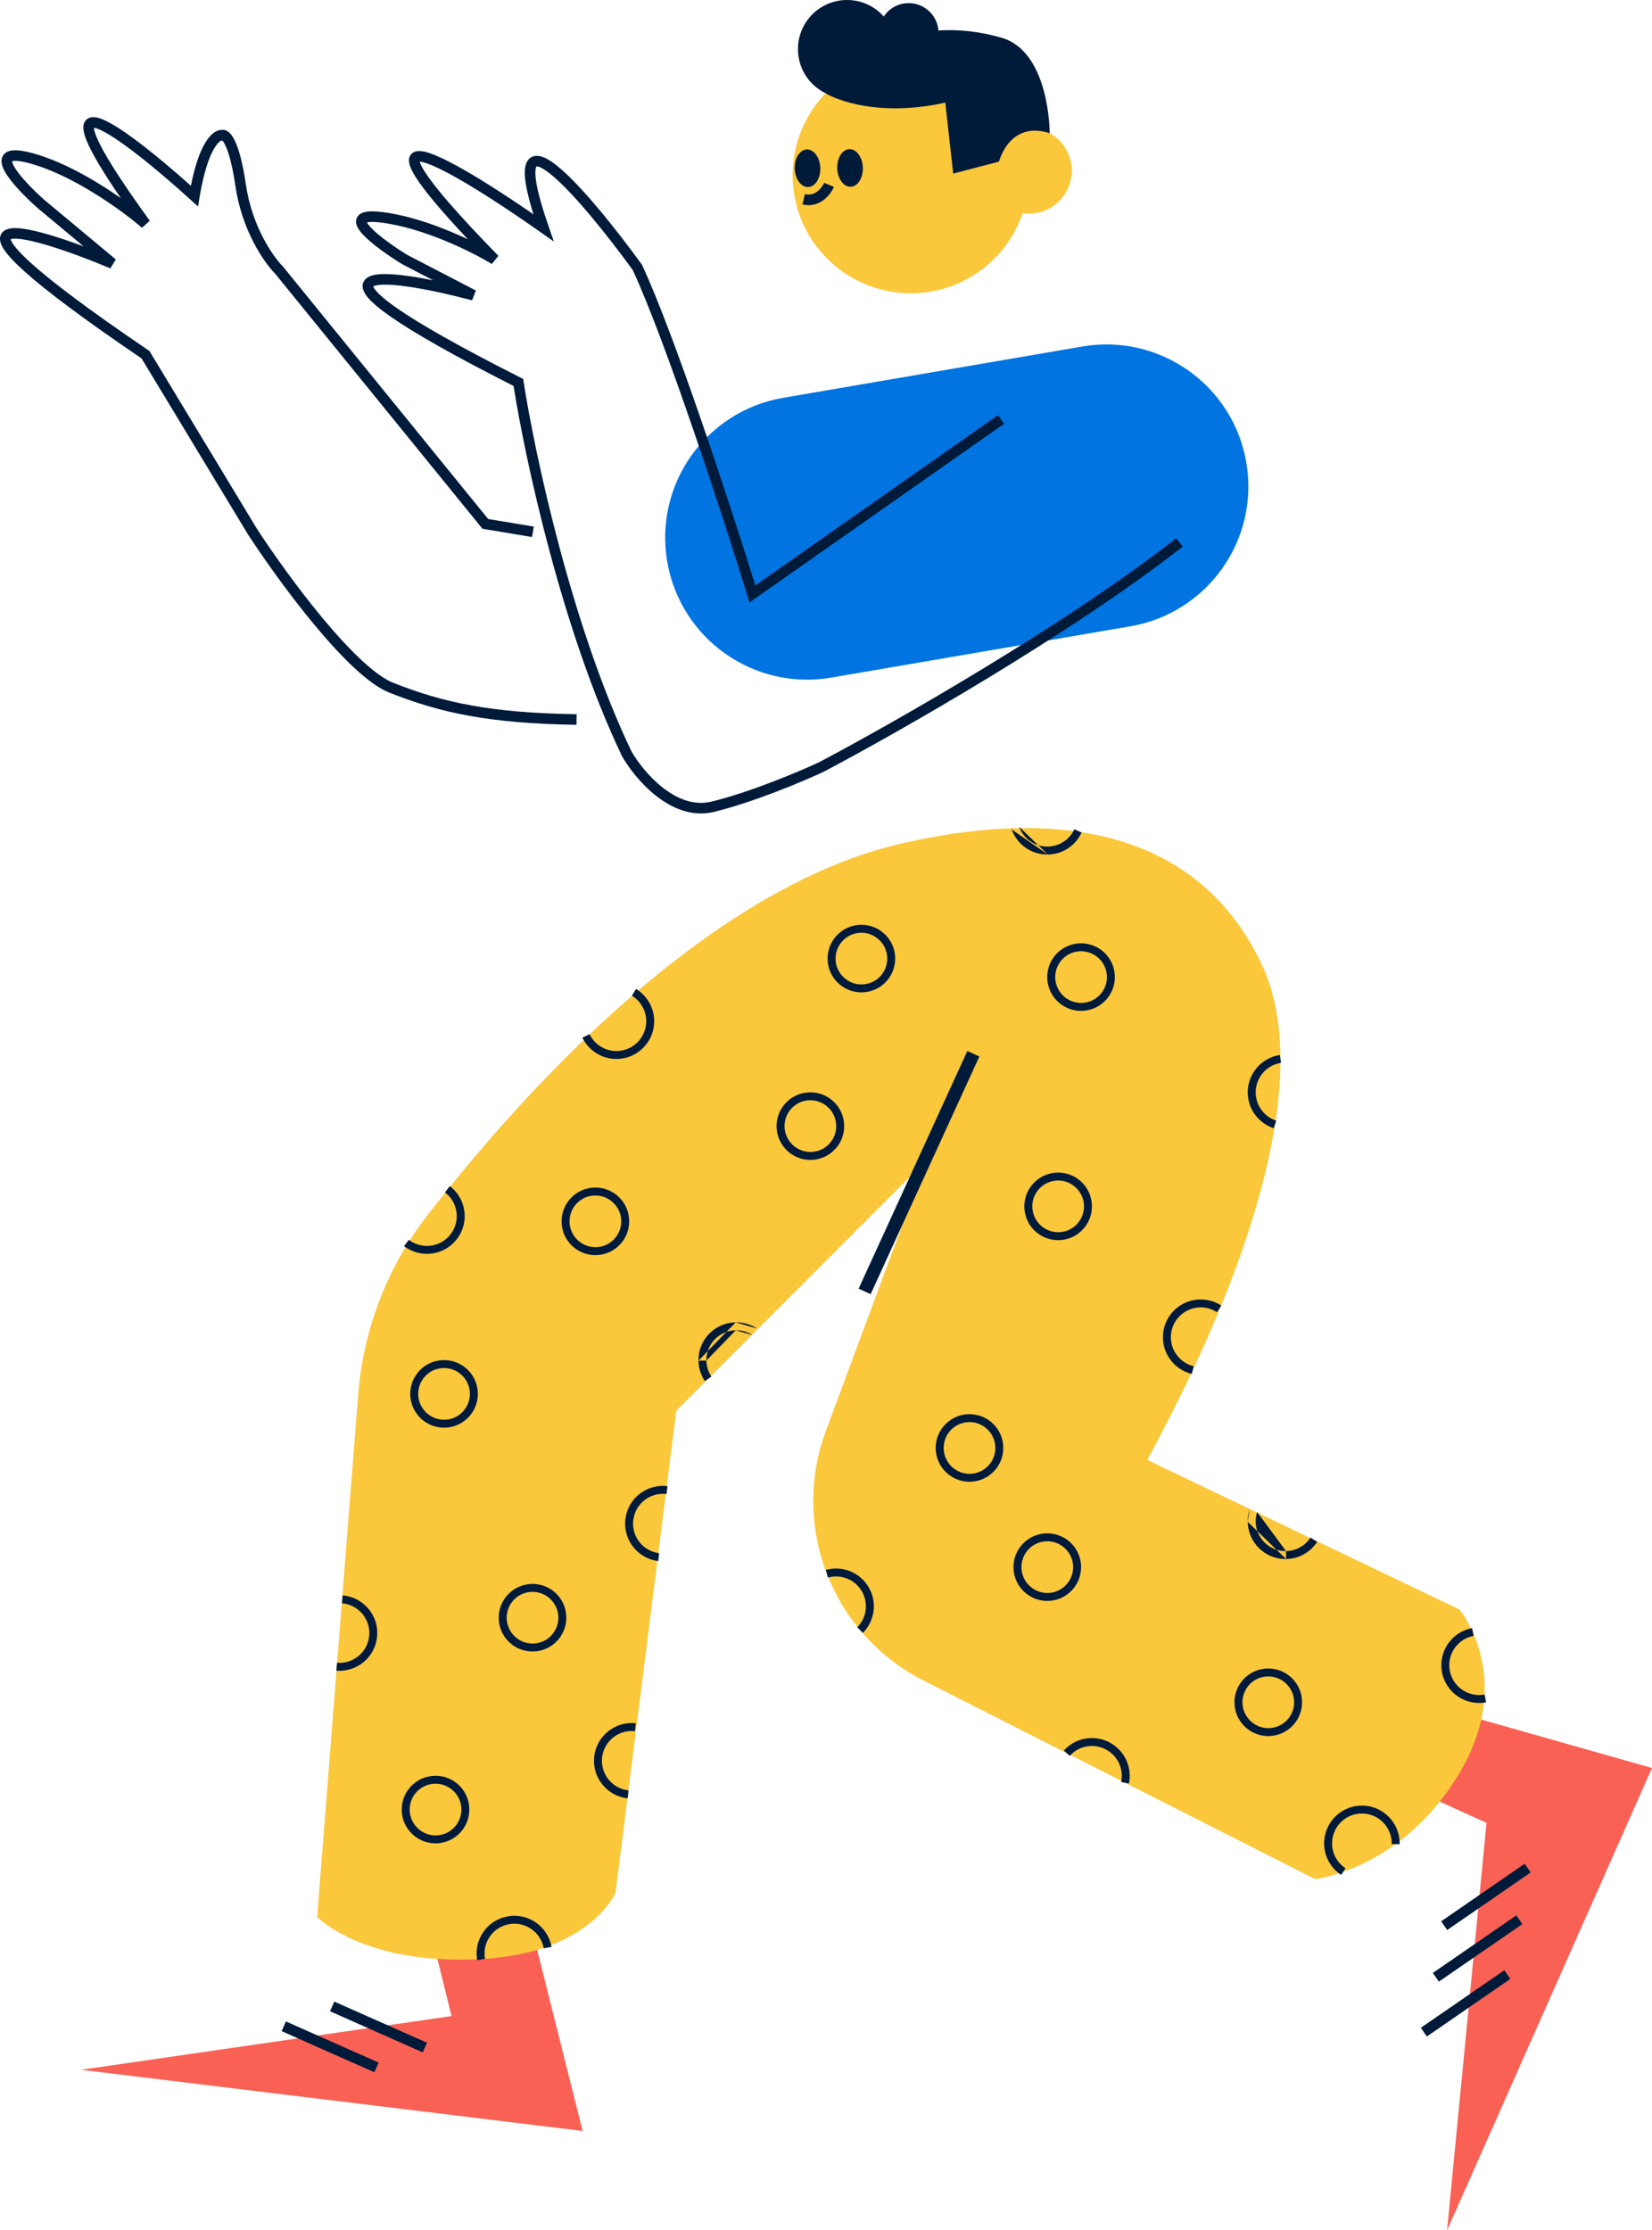 <svg width="203" height="274" viewBox="0 0 203 274" fill="none" xmlns="http://www.w3.org/2000/svg">
<path d="M165.429 206.557L202.999 217.21L177.82 274L182.665 223.952L165.211 216.028" fill="#F96155"/>
<path d="M63.692 230.335L71.592 261.8L9.957 254.288L55.483 247.685L50.257 226.482" fill="#F96155"/>
<path d="M111.08 103.552C132.233 98.807 147.861 103.211 155.075 118.554C161.022 131.205 154.903 153.69 140.975 179.362L179.332 197.729C179.332 197.729 186.432 206.222 179.179 218.113C172.104 229.708 161.601 230.861 161.601 230.861L113.498 206.472C102.273 200.782 97.106 187.579 101.487 175.786L113.833 142.547L83.106 173.308L75.635 232.524C75.635 232.524 72.56 239.884 59.337 240.673C44.81 241.54 38.971 235.519 38.971 235.519L44.018 171.294C44.648 163.285 47.605 155.639 52.529 149.293C63.939 134.583 86.762 109.009 111.08 103.552Z" fill="#FBC73B"/>
<path d="M53.52 219.138C55.246 219.138 56.669 220.542 56.695 222.266C56.708 223.114 56.39 223.916 55.802 224.527C55.213 225.137 54.417 225.478 53.569 225.491H53.517C51.791 225.491 50.368 224.088 50.342 222.364C50.313 220.613 51.717 219.164 53.468 219.138H53.52ZM53.52 218.164C53.498 218.164 53.475 218.164 53.452 218.164C51.158 218.2 49.328 220.087 49.364 222.38C49.4 224.65 51.252 226.466 53.514 226.466C53.536 226.466 53.559 226.466 53.582 226.466C55.876 226.43 57.706 224.543 57.67 222.25C57.635 219.98 55.782 218.164 53.52 218.164Z" fill="#001A39"/>
<path d="M54.567 168.072C56.293 168.072 57.716 169.475 57.742 171.2C57.771 172.95 56.367 174.399 54.616 174.425H54.564C52.838 174.425 51.415 173.022 51.389 171.297C51.376 170.449 51.694 169.647 52.282 169.037C52.871 168.426 53.667 168.085 54.515 168.072H54.567ZM54.567 167.098C54.544 167.098 54.522 167.098 54.499 167.098C52.205 167.133 50.375 169.02 50.411 171.313C50.446 173.584 52.299 175.399 54.561 175.399C54.583 175.399 54.606 175.399 54.629 175.399C56.923 175.364 58.753 173.477 58.717 171.183C58.681 168.913 56.829 167.098 54.567 167.098Z" fill="#001A39"/>
<path d="M73.165 146.872C74.89 146.872 76.314 148.275 76.34 150C76.369 151.751 74.965 153.199 73.213 153.225H73.162C71.436 153.225 70.012 151.822 69.986 150.097C69.973 149.25 70.292 148.448 70.88 147.837C71.468 147.226 72.265 146.885 73.113 146.872H73.165ZM73.165 145.898C73.142 145.898 73.119 145.898 73.097 145.898C70.802 145.934 68.973 147.821 69.008 150.114C69.044 152.384 70.897 154.2 73.158 154.2C73.181 154.2 73.204 154.2 73.227 154.2C75.521 154.164 77.35 152.277 77.315 149.984C77.282 147.713 75.43 145.898 73.165 145.898Z" fill="#001A39"/>
<path fill-rule="evenodd" clip-rule="evenodd" d="M55.377 151.627C56.604 150.02 56.292 147.72 54.682 146.493L55.274 145.718C57.31 147.271 57.707 150.181 56.152 152.218C54.598 154.253 51.686 154.65 49.648 153.096L50.24 152.321C51.848 153.548 54.149 153.236 55.377 151.627Z" fill="#001A39"/>
<path d="M105.852 114.592C107.578 114.592 109.001 115.995 109.027 117.719C109.04 118.567 108.722 119.369 108.134 119.98C107.545 120.591 106.749 120.932 105.901 120.945H105.849C104.123 120.945 102.7 119.541 102.674 117.817C102.645 116.066 104.049 114.618 105.8 114.592H105.852ZM105.852 113.617C105.83 113.617 105.807 113.617 105.784 113.617C103.49 113.653 101.66 115.54 101.696 117.833C101.732 120.103 103.584 121.919 105.846 121.919C105.869 121.919 105.891 121.919 105.914 121.919C108.208 121.883 110.038 119.996 110.002 117.703C109.97 115.433 108.117 113.617 105.852 113.617Z" fill="#001A39"/>
<path fill-rule="evenodd" clip-rule="evenodd" d="M79.411 125.405C79.388 124.101 78.689 122.966 77.647 122.331L78.153 121.499C79.47 122.3 80.357 123.737 80.386 125.388L80.386 125.389C80.426 127.951 78.382 130.06 75.818 130.1L75.811 129.613L75.818 130.1C75.818 130.1 75.818 130.1 75.818 130.1C73.954 130.129 72.329 129.054 71.566 127.484L72.444 127.058C73.046 128.301 74.332 129.149 75.803 129.126L75.803 129.126C77.828 129.094 79.443 127.429 79.411 125.405ZM79.411 125.405C79.411 125.405 79.411 125.405 79.411 125.405L79.899 125.397L79.411 125.405C79.411 125.405 79.411 125.405 79.411 125.405Z" fill="#001A39"/>
<path d="M99.583 135.174C101.308 135.174 102.732 136.577 102.758 138.301C102.771 139.149 102.452 139.951 101.864 140.562C101.276 141.172 100.48 141.513 99.632 141.526H99.579C97.854 141.526 96.43 140.123 96.404 138.399C96.391 137.551 96.71 136.749 97.298 136.138C97.886 135.528 98.683 135.187 99.531 135.174H99.583ZM99.583 134.199C99.56 134.199 99.537 134.199 99.514 134.199C97.22 134.235 95.391 136.122 95.426 138.415C95.462 140.685 97.314 142.501 99.576 142.501C99.599 142.501 99.622 142.501 99.644 142.501C101.939 142.465 103.768 140.578 103.733 138.285C103.697 136.015 101.845 134.199 99.583 134.199Z" fill="#001A39"/>
<path fill-rule="evenodd" clip-rule="evenodd" d="M125.233 101.573C125.744 103.013 127.133 104.035 128.747 104.01L128.747 104.01C130.204 103.987 131.449 103.119 132.02 101.877L132.906 102.284C132.183 103.854 130.608 104.955 128.763 104.984M125.233 101.573L124.314 101.899L125.233 101.573ZM124.314 101.899C124.961 103.72 126.717 105.017 128.763 104.984L124.314 101.899Z" fill="#001A39"/>
<path d="M130.028 145.034C131.754 145.034 133.177 146.437 133.203 148.162C133.216 149.009 132.898 149.812 132.309 150.422C131.721 151.033 130.925 151.374 130.077 151.387H130.025C128.299 151.387 126.876 149.984 126.85 148.259C126.82 146.509 128.224 145.06 129.976 145.034H130.028ZM130.028 144.06C130.005 144.06 129.983 144.06 129.96 144.06C127.666 144.095 125.836 145.982 125.872 148.275C125.907 150.546 127.76 152.361 130.022 152.361C130.044 152.361 130.067 152.361 130.09 152.361C132.384 152.326 134.214 150.439 134.178 148.145C134.142 145.875 132.29 144.06 130.028 144.06Z" fill="#001A39"/>
<path d="M119.135 174.714C120.861 174.714 122.285 176.117 122.311 177.841C122.34 179.592 120.936 181.041 119.184 181.067H119.132C117.407 181.067 115.983 179.663 115.957 177.939C115.944 177.091 116.263 176.289 116.851 175.678C117.439 175.068 118.235 174.727 119.083 174.714H119.135ZM119.135 173.739C119.113 173.739 119.09 173.739 119.067 173.739C116.773 173.775 114.943 175.662 114.979 177.955C115.015 180.225 116.867 182.041 119.129 182.041C119.152 182.041 119.174 182.041 119.197 182.041C121.492 182.005 123.321 180.118 123.285 177.825C123.25 175.555 121.397 173.739 119.135 173.739Z" fill="#001A39"/>
<path fill-rule="evenodd" clip-rule="evenodd" d="M154.48 185.759C154.357 186.133 154.294 186.534 154.3 186.954C154.331 188.978 155.998 190.592 158.023 190.56M154.48 185.759L153.554 185.455L154.48 185.759ZM153.554 185.455C153.397 185.932 153.317 186.44 153.325 186.968L153.554 185.455ZM158.038 191.535C155.474 191.575 153.365 189.531 153.325 186.969L153.325 186.968M158.023 190.56C159.288 190.54 160.395 189.884 161.037 188.898L161.854 189.43C161.041 190.678 159.639 191.509 158.038 191.535L158.038 191.535" fill="#001A39"/>
<path fill-rule="evenodd" clip-rule="evenodd" d="M181.079 200.978C179.087 201.353 177.777 203.266 178.15 205.255C178.526 207.245 180.439 208.555 182.43 208.182L182.609 209.14C180.089 209.612 177.667 207.953 177.192 205.435L177.192 205.435C176.719 202.916 178.379 200.495 180.898 200.02L181.079 200.978Z" fill="#001A39"/>
<path fill-rule="evenodd" clip-rule="evenodd" d="M102.68 193.678C102.356 193.684 102.04 193.733 101.74 193.816L101.479 192.878C101.855 192.773 102.253 192.711 102.664 192.704L102.665 192.704C105.228 192.664 107.338 194.707 107.378 197.269C107.399 198.57 106.879 199.753 106.031 200.608L105.339 199.922C106.011 199.244 106.42 198.311 106.403 197.285L106.403 197.285C106.371 195.261 104.705 193.647 102.68 193.678Z" fill="#001A39"/>
<path d="M132.846 116.865C134.571 116.865 135.995 118.268 136.021 119.993C136.05 121.743 134.646 123.192 132.894 123.218H132.843C131.117 123.218 129.693 121.815 129.667 120.09C129.654 119.242 129.973 118.44 130.561 117.83C131.149 117.219 131.945 116.878 132.794 116.865H132.846ZM132.843 115.891C132.82 115.891 132.797 115.891 132.774 115.891C130.48 115.926 128.65 117.813 128.686 120.106C128.722 122.377 130.574 124.192 132.836 124.192C132.859 124.192 132.882 124.192 132.904 124.192C135.199 124.157 137.028 122.27 136.992 119.977C136.96 117.706 135.108 115.891 132.843 115.891Z" fill="#001A39"/>
<path fill-rule="evenodd" clip-rule="evenodd" d="M147.484 160.621C148.246 160.609 148.953 160.827 149.543 161.214L147.484 160.621ZM147.484 160.621C145.459 160.652 143.844 162.318 143.876 164.342C143.905 166.05 145.095 167.467 146.684 167.848L146.456 168.795C144.444 168.313 142.937 166.52 142.901 164.358L142.901 164.357C142.861 161.795 144.905 159.686 147.469 159.647L147.469 159.647C148.43 159.632 149.328 159.908 150.077 160.399L149.543 161.214" fill="#001A39"/>
<path fill-rule="evenodd" clip-rule="evenodd" d="M137.844 218.11C137.813 216.087 136.146 214.473 134.121 214.504L134.12 214.504C133.06 214.518 132.108 214.985 131.451 215.719L130.725 215.069C131.556 214.141 132.762 213.548 134.106 213.53C136.669 213.49 138.778 215.533 138.819 218.094C138.826 218.449 138.79 218.794 138.721 219.124L137.767 218.927C137.822 218.66 137.85 218.388 137.844 218.113L137.844 218.11L137.844 218.11Z" fill="#001A39"/>
<path fill-rule="evenodd" clip-rule="evenodd" d="M154.3 134.256C154.271 132.402 155.628 130.845 157.414 130.576L154.3 134.256ZM154.3 134.257C154.326 135.862 155.378 137.209 156.824 137.682L156.52 138.608C154.691 138.01 153.357 136.305 153.325 134.272L153.325 134.272C153.288 131.923 155.006 129.953 157.269 129.612L157.414 130.576" fill="#001A39"/>
<path d="M65.44 195.569C67.166 195.569 68.589 196.972 68.615 198.696C68.644 200.447 67.24 201.896 65.489 201.922H65.437C63.711 201.922 62.288 200.518 62.262 198.794C62.249 197.946 62.567 197.144 63.156 196.533C63.744 195.923 64.54 195.582 65.388 195.569H65.44ZM65.44 194.594C65.417 194.594 65.395 194.594 65.372 194.594C63.078 194.63 61.248 196.517 61.284 198.81C61.319 201.08 63.172 202.896 65.434 202.896C65.456 202.896 65.479 202.896 65.502 202.896C67.796 202.86 69.626 200.973 69.59 198.68C69.558 196.41 67.705 194.594 65.44 194.594Z" fill="#001A39"/>
<path fill-rule="evenodd" clip-rule="evenodd" d="M81.905 183.551C79.898 183.302 78.067 184.729 77.818 186.736C77.568 188.742 78.996 190.571 81.005 190.821L80.884 191.788C78.343 191.472 76.534 189.157 76.85 186.616C77.166 184.076 79.483 182.268 82.025 182.584L81.905 183.551Z" fill="#001A39"/>
<path fill-rule="evenodd" clip-rule="evenodd" d="M45.372 200.933C45.541 198.918 44.041 197.146 42.024 196.977L42.106 196.006C44.658 196.22 46.557 198.463 46.343 201.014C46.129 203.565 43.885 205.464 41.332 205.25L41.414 204.279C43.429 204.448 45.202 202.948 45.372 200.933Z" fill="#001A39"/>
<path fill-rule="evenodd" clip-rule="evenodd" d="M90.412 163.433C91.174 163.422 91.881 163.64 92.471 164.026L90.412 163.433ZM86.803 167.154C86.772 165.13 88.387 163.465 90.412 163.433L86.803 167.154ZM92.471 164.026L93.005 163.211L92.471 164.026ZM93.005 163.211C92.255 162.72 91.357 162.445 90.397 162.459L93.005 163.211ZM90.397 162.459L90.397 162.459L90.397 162.459ZM90.397 162.459C87.833 162.499 85.789 164.608 85.829 167.17L90.397 162.459ZM86.803 167.154C86.815 167.885 87.041 168.561 87.418 169.127L86.606 169.666C86.13 168.952 85.843 168.095 85.829 167.17L85.829 167.17" fill="#001A39"/>
<path d="M128.694 189.355C130.42 189.355 131.843 190.758 131.869 192.483C131.898 194.234 130.494 195.682 128.743 195.708H128.691C126.965 195.708 125.542 194.305 125.516 192.58C125.503 191.733 125.821 190.931 126.409 190.32C126.998 189.709 127.794 189.368 128.642 189.355H128.694ZM128.694 188.381C128.671 188.381 128.649 188.381 128.626 188.381C126.332 188.417 124.502 190.304 124.538 192.597C124.573 194.867 126.426 196.683 128.688 196.683C128.71 196.683 128.733 196.683 128.756 196.683C131.05 196.647 132.88 194.76 132.844 192.467C132.808 190.196 130.956 188.381 128.694 188.381Z" fill="#001A39"/>
<path d="M155.852 205.959C157.577 205.959 159.001 207.362 159.027 209.086C159.056 210.837 157.652 212.286 155.9 212.312H155.848C154.123 212.312 152.699 210.909 152.673 209.184C152.66 208.336 152.979 207.534 153.567 206.923C154.155 206.313 154.951 205.972 155.8 205.959H155.852ZM155.848 204.984C155.826 204.984 155.803 204.984 155.78 204.984C153.486 205.02 151.656 206.907 151.692 209.2C151.728 211.47 153.58 213.286 155.842 213.286C155.865 213.286 155.887 213.286 155.91 213.286C158.204 213.25 160.034 211.363 159.998 209.07C159.966 206.8 158.113 204.984 155.848 204.984Z" fill="#001A39"/>
<path fill-rule="evenodd" clip-rule="evenodd" d="M167.445 222.803C165.423 222.751 163.739 224.348 163.687 226.372L163.687 226.372C163.653 227.684 164.314 228.854 165.337 229.529L164.8 230.342C163.509 229.49 162.669 228.01 162.713 226.347M162.713 226.347C162.778 223.785 164.91 221.763 167.47 221.829C170.033 221.894 172.056 224.024 171.99 226.583L171.016 226.558C171.067 224.537 169.47 222.854 167.445 222.803L167.445 222.803" fill="#001A39"/>
<path fill-rule="evenodd" clip-rule="evenodd" d="M78.02 212.682C76.01 212.467 74.203 213.921 73.984 215.933C73.769 217.943 75.224 219.749 77.237 219.966L77.133 220.935C74.584 220.659 72.743 218.373 73.015 215.829L73.015 215.829C73.291 213.281 75.579 211.441 78.124 211.713L78.02 212.682Z" fill="#001A39"/>
<path fill-rule="evenodd" clip-rule="evenodd" d="M66.812 239.359C66.456 237.367 64.552 236.042 62.558 236.397C60.565 236.753 59.239 238.656 59.595 240.649L58.636 240.82C58.185 238.298 59.863 235.888 62.387 235.438C64.91 234.988 67.321 236.665 67.772 239.187L66.812 239.359Z" fill="#001A39"/>
<path fill-rule="evenodd" clip-rule="evenodd" d="M177.094 236.045L187.353 228.971L188.091 230.041L177.832 237.115L177.094 236.045Z" fill="#001A39"/>
<path fill-rule="evenodd" clip-rule="evenodd" d="M176.07 242.386L186.333 235.315L187.071 236.385L176.808 243.455L176.07 242.386Z" fill="#001A39"/>
<path fill-rule="evenodd" clip-rule="evenodd" d="M174.596 249.125L184.855 242.055L185.593 243.124L175.334 250.195L174.596 249.125Z" fill="#001A39"/>
<path fill-rule="evenodd" clip-rule="evenodd" d="M41.08 245.909L52.474 250.962L51.946 252.15L40.553 247.096L41.08 245.909Z" fill="#001A39"/>
<path fill-rule="evenodd" clip-rule="evenodd" d="M35.137 248.349L46.53 253.402L46.003 254.59L34.609 249.536L35.137 248.349Z" fill="#001A39"/>
<path d="M97.407 22.061C97.706 30.074 104.446 36.32 112.46 36.021C119.545 35.755 125.254 30.46 126.275 23.701C126.408 22.815 126.463 21.905 126.428 20.977C126.129 12.967 119.389 6.718 111.371 7.017C107.202 7.173 103.51 9.07 100.969 11.983C98.626 14.669 97.261 18.222 97.407 22.061Z" fill="#FBC73B"/>
<path d="M98.059 6.257C98.183 9.586 100.984 12.181 104.312 12.054C107.256 11.944 109.625 9.745 110.051 6.936C110.106 6.569 110.129 6.189 110.113 5.802C109.989 2.476 107.188 -0.122 103.86 0.004C102.128 0.069 100.594 0.859 99.538 2.067C98.563 3.187 97.998 4.662 98.059 6.257Z" fill="#001A39"/>
<path d="M107.985 4.191C108.06 6.218 109.766 7.799 111.794 7.725C113.588 7.656 115.03 6.318 115.29 4.607C115.323 4.383 115.339 4.152 115.329 3.918C115.255 1.891 113.549 0.31 111.521 0.384C110.464 0.423 109.532 0.904 108.888 1.641C108.294 2.32 107.949 3.22 107.985 4.191Z" fill="#001A39"/>
<path d="M99.313 22.978C100.181 22.946 100.846 21.887 100.798 20.612C100.751 19.337 100.008 18.331 99.14 18.363C98.272 18.396 97.607 19.455 97.655 20.73C97.703 22.004 98.445 23.011 99.313 22.978Z" fill="#001A39"/>
<path d="M104.542 22.943C105.41 22.91 106.075 21.851 106.027 20.576C105.979 19.302 105.237 18.295 104.369 18.328C103.501 18.36 102.836 19.42 102.883 20.694C102.931 21.969 103.674 22.976 104.542 22.943Z" fill="#001A39"/>
<path d="M121.158 21.171C121.269 24.081 123.715 26.352 126.627 26.241C129.201 26.144 131.274 24.221 131.645 21.765C131.694 21.444 131.713 21.113 131.7 20.775C131.59 17.865 129.143 15.594 126.231 15.705C124.716 15.76 123.374 16.452 122.451 17.507C121.603 18.488 121.106 19.778 121.158 21.171Z" fill="#FBC73B"/>
<path d="M101.629 11.567C101.629 11.567 106.9 14.656 116.159 12.607L117.13 21.324L122.759 19.856C122.759 19.856 124.039 14.757 128.989 16.364C128.989 16.364 129.021 6.387 123.097 4.646C112.743 1.606 103.858 6.452 101.629 11.567Z" fill="#001A39"/>
<path fill-rule="evenodd" clip-rule="evenodd" d="M101.278 22.459C101.278 22.459 101.278 22.459 101.876 22.713C102.474 22.967 102.474 22.968 102.474 22.968L102.474 22.968L102.473 22.97L102.472 22.973L102.468 22.982C102.465 22.989 102.46 22.999 102.455 23.01C102.445 23.033 102.43 23.063 102.412 23.101C102.374 23.175 102.32 23.277 102.248 23.396C102.105 23.632 101.886 23.945 101.583 24.245C100.968 24.853 99.972 25.427 98.613 25.113L98.906 23.847C99.702 24.031 100.264 23.721 100.669 23.321C100.875 23.117 101.031 22.896 101.136 22.723C101.188 22.637 101.226 22.567 101.249 22.519C101.261 22.495 101.269 22.478 101.274 22.467C101.277 22.462 101.278 22.459 101.279 22.457C101.279 22.457 101.279 22.457 101.279 22.457L101.279 22.458L101.278 22.459L101.278 22.459Z" fill="#001A39"/>
<path d="M138.901 76.945L102.139 83.249C92.64 84.88 83.619 78.504 81.991 69.01C80.359 59.517 86.739 50.5 96.238 48.873L132.999 42.569C142.498 40.938 151.52 47.314 153.148 56.808C154.779 66.302 148.4 75.318 138.901 76.945Z" fill="#0074E0"/>
<path fill-rule="evenodd" clip-rule="evenodd" d="M23.457 22.825C23.951 20.331 24.556 18.692 25.157 17.649C25.502 17.051 25.861 16.623 26.221 16.347C26.532 16.109 26.887 15.954 27.248 15.963C27.613 15.903 27.941 16.081 28.163 16.281C28.428 16.519 28.671 16.885 28.898 17.371C29.354 18.352 29.825 20.008 30.219 22.695C30.976 27.87 33.591 31.567 34.747 32.723L34.771 32.747L59.985 63.762L65.592 64.696L65.379 65.978L59.286 64.963L33.804 33.617C32.46 32.26 29.73 28.328 28.932 22.883C28.546 20.244 28.097 18.732 27.719 17.919C27.551 17.558 27.412 17.368 27.327 17.279L27.22 17.263C27.203 17.266 27.134 17.285 27.012 17.378C26.829 17.518 26.574 17.795 26.284 18.298C25.703 19.305 25.043 21.114 24.529 24.195L24.334 25.37L23.451 24.569C21.387 22.695 19.046 20.68 16.933 19.036C15.877 18.214 14.883 17.49 14.014 16.924C13.134 16.351 12.419 15.965 11.909 15.791C11.743 15.734 11.622 15.708 11.542 15.699C11.543 15.742 11.548 15.799 11.561 15.873C11.6 16.108 11.7 16.439 11.888 16.886C12.646 18.691 14.63 21.917 18.402 27.117L17.451 27.989C16.258 26.956 14.109 25.304 11.567 23.735C9.021 22.163 6.12 20.699 3.416 20.008C2.742 19.835 2.253 19.764 1.911 19.76C1.664 19.757 1.539 19.789 1.486 19.809C1.487 19.814 1.487 19.82 1.488 19.827C1.5 19.944 1.564 20.145 1.725 20.437C2.043 21.011 2.618 21.731 3.314 22.481C4 23.221 4.774 23.959 5.463 24.57L14.23 31.871L13.564 32.97C10.88 31.851 7.991 30.765 5.624 30.072C4.438 29.724 3.404 29.482 2.602 29.379C2.201 29.327 1.878 29.313 1.634 29.331C1.463 29.344 1.362 29.371 1.307 29.391C1.323 29.466 1.372 29.607 1.508 29.829C1.852 30.392 2.591 31.224 3.876 32.379C6.43 34.675 10.966 38.104 18.241 43.038L18.359 43.118L31.588 64.992C33.393 67.764 36.406 72.041 39.577 75.864C41.165 77.777 42.784 79.567 44.305 80.994C45.839 82.433 47.222 83.455 48.338 83.895C54.427 86.298 60.197 87.586 70.857 87.748L70.838 89.046C60.05 88.883 54.12 87.573 47.861 85.104C46.507 84.57 44.976 83.406 43.415 81.941C41.84 80.463 40.183 78.629 38.577 76.693C35.363 72.819 32.318 68.495 30.493 65.691L30.487 65.682L17.394 44.033C10.178 39.136 5.615 35.691 3.007 33.345C1.704 32.173 0.846 31.238 0.398 30.506C0.177 30.144 0.014 29.765 0.001 29.39C-0.015 28.963 0.167 28.592 0.511 28.351C0.811 28.141 1.186 28.062 1.537 28.036C1.901 28.009 2.319 28.032 2.768 28.09C3.668 28.206 4.777 28.47 5.99 28.825C7.311 29.212 8.782 29.715 10.283 30.275L4.616 25.555L4.609 25.549C3.893 24.915 3.084 24.145 2.36 23.364C1.645 22.592 0.982 21.779 0.587 21.065C0.393 20.712 0.232 20.331 0.195 19.958C0.154 19.558 0.256 19.113 0.65 18.803C0.996 18.531 1.46 18.455 1.929 18.461C2.414 18.467 3.015 18.564 3.739 18.749C6.625 19.487 9.655 21.027 12.251 22.63C13.175 23.201 14.05 23.782 14.849 24.344C12.631 21.112 11.308 18.862 10.69 17.389C10.482 16.895 10.341 16.461 10.279 16.088C10.219 15.732 10.214 15.338 10.391 15C10.595 14.609 10.961 14.435 11.323 14.402C11.652 14.371 12.002 14.449 12.331 14.562C12.998 14.79 13.823 15.249 14.723 15.835C15.634 16.428 16.658 17.176 17.732 18.011C19.585 19.453 21.603 21.169 23.457 22.825Z" fill="#001A39"/>
<path fill-rule="evenodd" clip-rule="evenodd" d="M105.508 158.322L118.868 129.123L120.345 129.798L106.986 158.997L105.508 158.322Z" fill="#001A39"/>
<path fill-rule="evenodd" clip-rule="evenodd" d="M65.556 26.334C65.159 25.064 64.879 23.997 64.706 23.115C64.46 21.863 64.406 20.882 64.616 20.209C64.728 19.852 64.933 19.523 65.279 19.324C65.622 19.126 66 19.116 66.336 19.184C66.974 19.311 67.691 19.762 68.408 20.331C69.878 21.497 71.707 23.462 73.544 25.649C75.389 27.846 77.271 30.301 78.848 32.475L78.885 32.526L78.912 32.584C82.974 41.338 89.706 61.933 92.815 71.925L122.633 51.001L123.38 52.064L92.101 74.013L91.838 73.16C88.862 63.535 81.9 42.138 77.759 33.187C76.203 31.044 74.355 28.635 72.549 26.484C70.719 24.307 68.96 22.428 67.6 21.348C66.902 20.794 66.393 20.52 66.081 20.458C65.985 20.438 65.941 20.446 65.928 20.45C65.918 20.46 65.888 20.497 65.857 20.597C65.751 20.935 65.74 21.634 65.982 22.865C66.217 24.064 66.673 25.675 67.4 27.772L68.06 29.68L66.41 28.515C63.791 26.667 60.839 24.685 58.205 23.078C55.541 21.454 53.284 20.266 52.022 19.938C51.825 19.886 51.679 19.864 51.577 19.857C51.587 19.896 51.601 19.943 51.621 20C51.709 20.25 51.884 20.598 52.175 21.06C53.348 22.92 56.133 26.197 61.239 31.429L60.434 32.436C58.082 30.994 52.046 27.965 46.723 27.331C46.063 27.253 45.606 27.248 45.305 27.285C45.211 27.297 45.143 27.312 45.094 27.325C45.155 27.45 45.276 27.628 45.481 27.858C46.415 28.905 48.423 30.316 50.045 31.317L58.473 35.691L58.008 36.896C55.293 36.182 52.39 35.533 50.041 35.201C48.864 35.034 47.85 34.95 47.078 34.971C46.691 34.981 46.387 35.017 46.164 35.073C45.996 35.114 45.907 35.158 45.865 35.185C45.885 35.257 45.95 35.406 46.137 35.64C46.547 36.157 47.373 36.883 48.764 37.852C51.529 39.779 56.347 42.544 63.992 46.406L64.29 46.557L64.341 46.887C65.69 55.628 70.235 76.943 77.598 92.317C78.327 93.586 79.708 95.419 81.467 96.788C83.24 98.166 85.298 99.002 87.43 98.484C92.168 97.332 98.185 94.795 100.619 93.661C109.555 88.951 130.817 76.865 144.542 66.124L145.343 67.147C131.517 77.967 110.157 90.103 101.211 94.818L101.197 94.825L101.183 94.832C98.733 95.975 92.61 98.562 87.738 99.746C85.06 100.397 82.596 99.312 80.669 97.813C78.739 96.311 77.249 94.324 76.458 92.942L76.446 92.921L76.436 92.9C69.078 77.546 64.527 56.406 63.107 47.415C55.623 43.625 50.827 40.873 48.021 38.918C46.608 37.934 45.652 37.12 45.118 36.448C44.854 36.114 44.648 35.761 44.581 35.395C44.507 34.987 44.615 34.597 44.906 34.299C45.163 34.036 45.515 33.895 45.852 33.812C46.199 33.725 46.605 33.684 47.043 33.672C47.92 33.649 49.017 33.744 50.223 33.915C51.166 34.048 52.19 34.23 53.251 34.445L49.404 32.448L49.383 32.436C47.758 31.434 45.588 29.93 44.511 28.722C44.24 28.419 43.998 28.09 43.865 27.758C43.73 27.421 43.665 26.949 43.985 26.542C44.266 26.184 44.72 26.049 45.144 25.996C45.594 25.94 46.17 25.957 46.876 26.041C50.565 26.48 54.527 27.994 57.492 29.4C54.115 25.809 52.078 23.343 51.075 21.753C50.76 21.252 50.529 20.812 50.395 20.433C50.269 20.077 50.186 19.66 50.326 19.278C50.495 18.82 50.894 18.623 51.26 18.572C51.598 18.525 51.978 18.584 52.35 18.68C53.828 19.065 56.245 20.361 58.882 21.969C61.019 23.273 63.356 24.816 65.556 26.334ZM65.933 20.446C65.933 20.446 65.932 20.447 65.93 20.448C65.931 20.447 65.932 20.446 65.933 20.446Z" fill="#001A39"/>
</svg>
